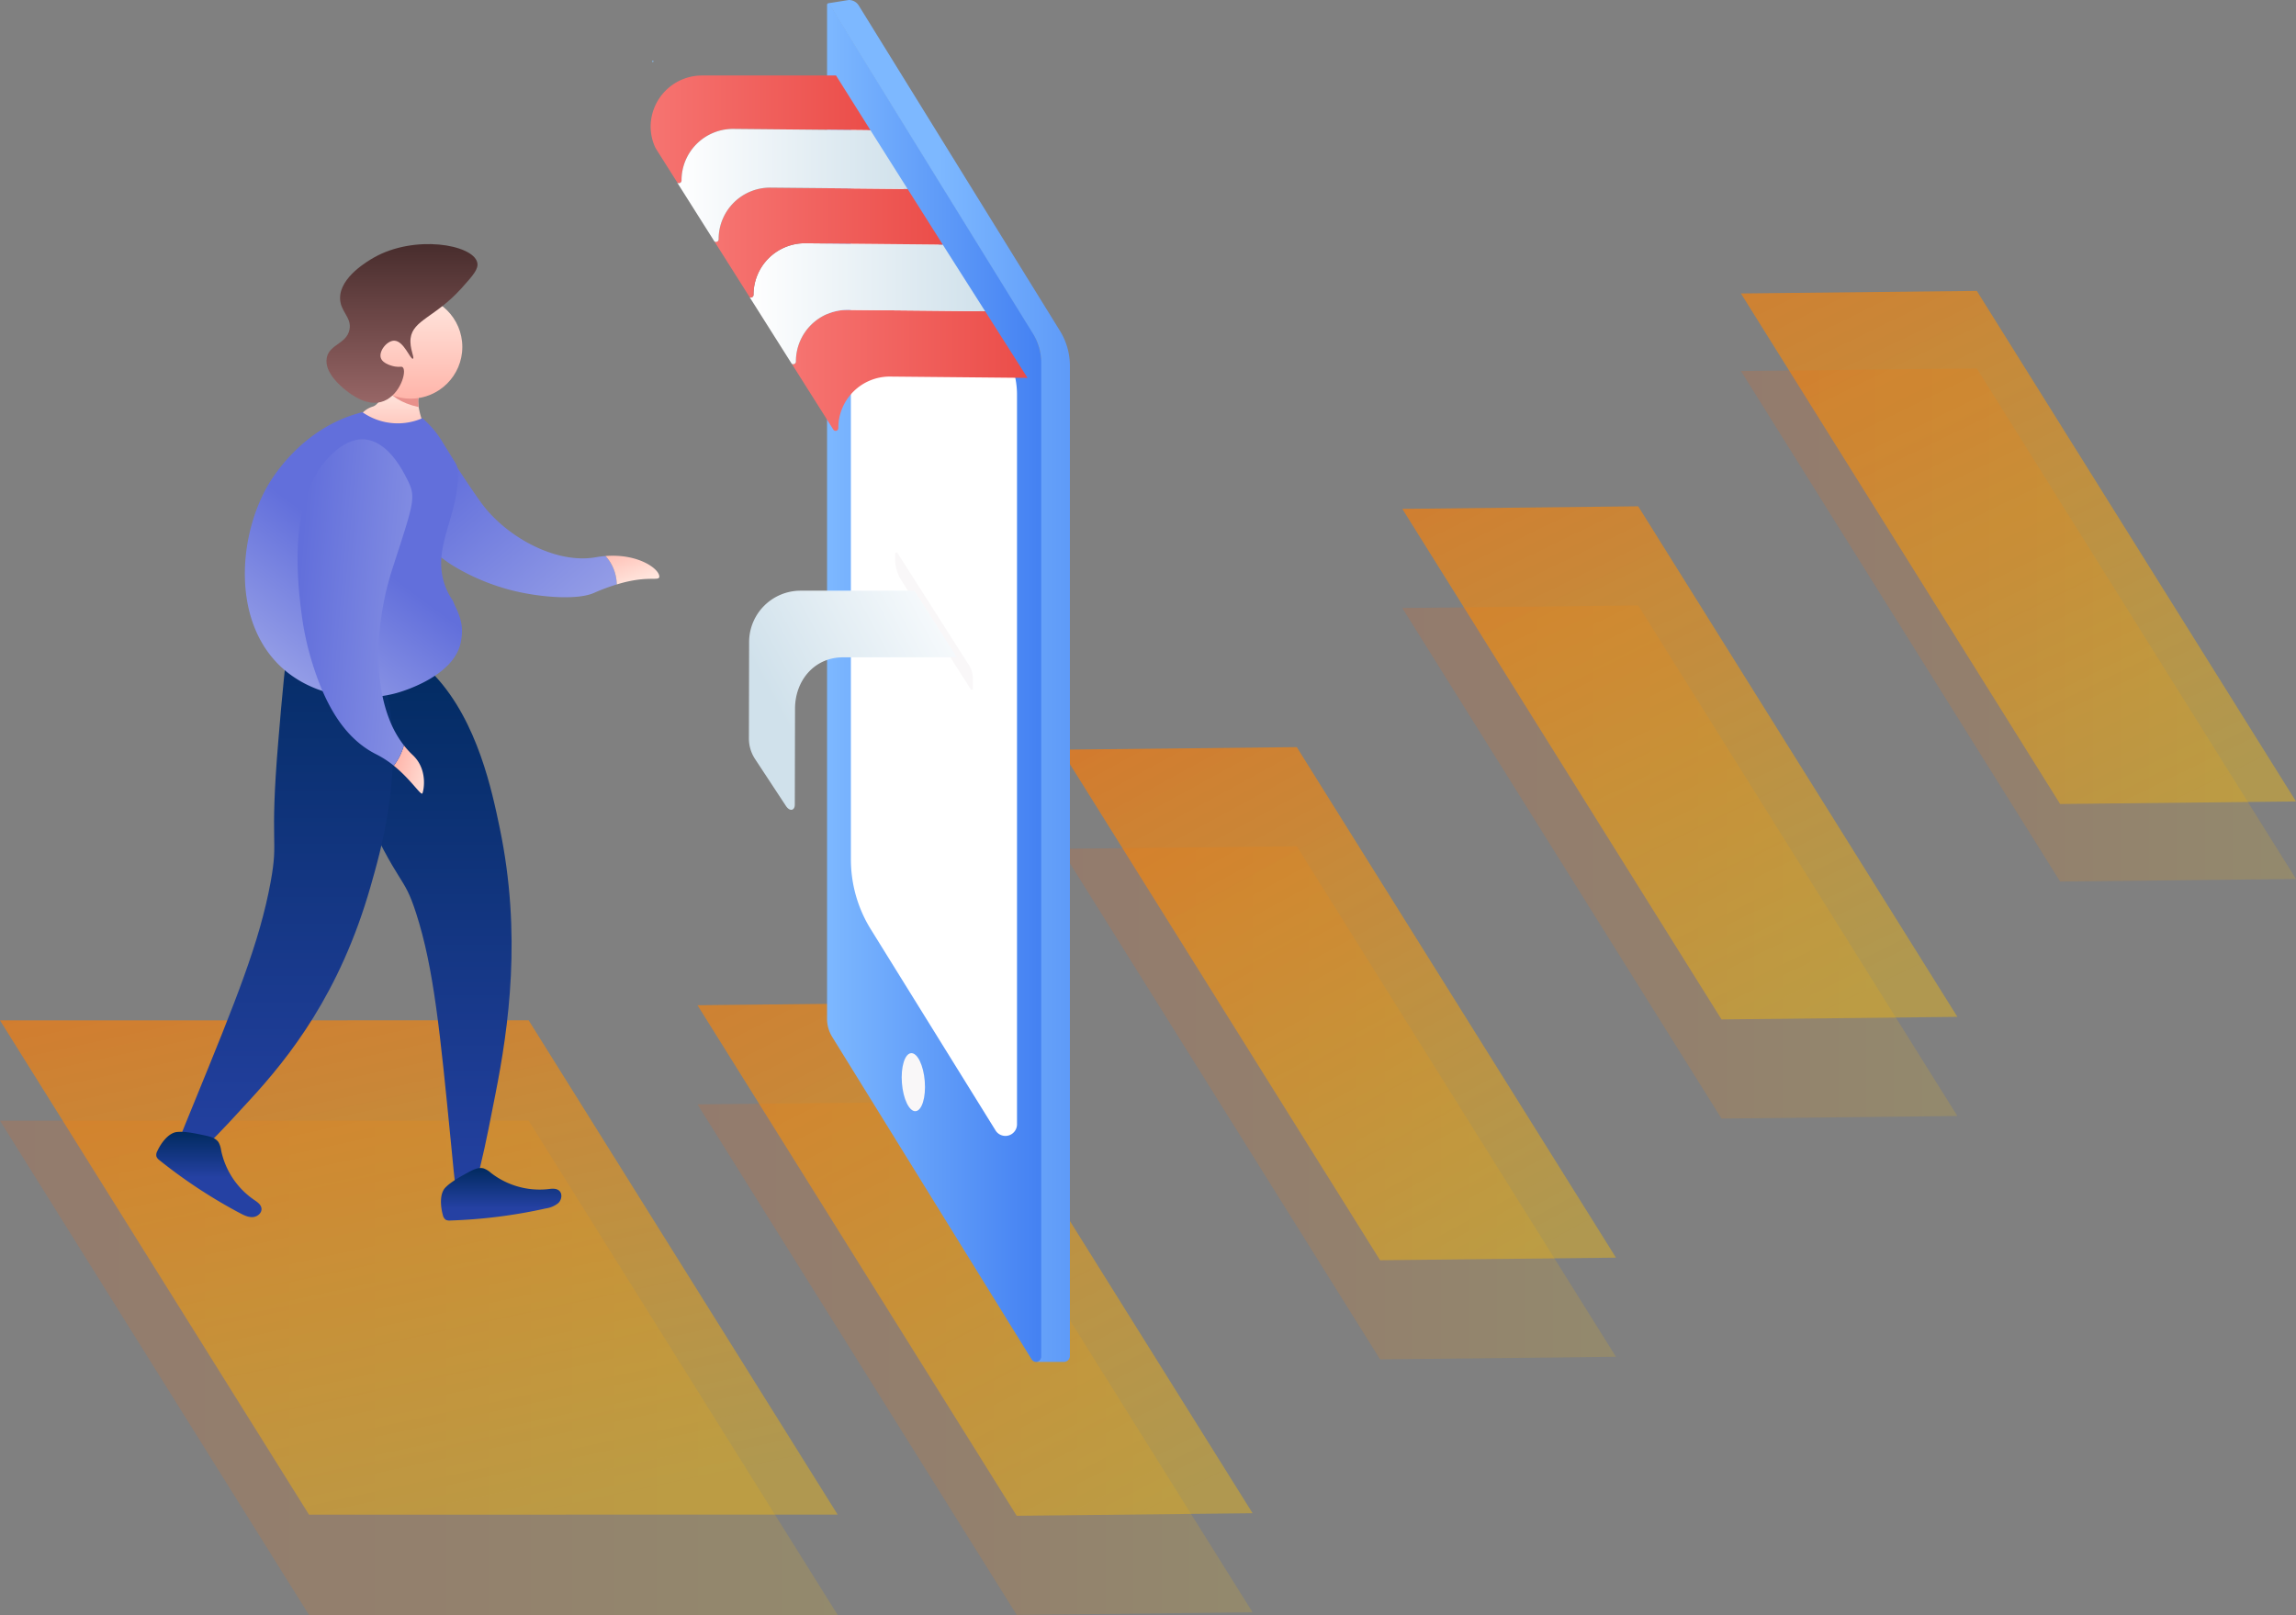 <svg xmlns="http://www.w3.org/2000/svg" xmlns:xlink="http://www.w3.org/1999/xlink" width="929.5" height="654" viewBox="0 0 929.5 654">
  <rect x="0" y="0" width="929.5" height="654" fill="#808080" stroke="none"/>
  <defs>
    <linearGradient id="linear-gradient" y1="0.5" x2="1" y2="0.5" gradientUnits="objectBoundingBox">
      <stop offset="0" stop-color="#ff5e03"/>
      <stop offset="0.518" stop-color="#ff8001"/>
      <stop offset="1" stop-color="#ffc000"/>
    </linearGradient>
    <linearGradient id="linear-gradient-2" x1="-0.152" y1="-0.727" x2="0.806" y2="1" gradientUnits="objectBoundingBox">
      <stop offset="0" stop-color="#ff5e03"/>
      <stop offset="1" stop-color="#ffc000" stop-opacity="0.502"/>
    </linearGradient>
    <linearGradient id="linear-gradient-4" x1="-0.045" y1="-0.482" x2="0.831" y2="1" xlink:href="#linear-gradient-2"/>
    <linearGradient id="linear-gradient-6" x1="-0.106" y1="-0.603" x2="0.745" y2="1" xlink:href="#linear-gradient-2"/>
    <linearGradient id="linear-gradient-7" x1="-0.127" y1="-0.716" x2="0.784" y2="1" xlink:href="#linear-gradient-2"/>
    <linearGradient id="linear-gradient-9" x1="0.118" y1="0.09" x2="0.732" y2="0.951" gradientUnits="objectBoundingBox">
      <stop offset="0" stop-color="#ff5e03" stop-opacity="0"/>
      <stop offset="0.06" stop-color="#ff6802" stop-opacity="0.102"/>
      <stop offset="0.208" stop-color="#ff7f01" stop-opacity="0.337"/>
      <stop offset="0.355" stop-color="#ff9201" stop-opacity="0.541"/>
      <stop offset="0.499" stop-color="#ffa300" stop-opacity="0.706"/>
      <stop offset="0.638" stop-color="#ffaf00" stop-opacity="0.835"/>
      <stop offset="0.77" stop-color="#ffb800" stop-opacity="0.925"/>
      <stop offset="0.894" stop-color="#ffbe00" stop-opacity="0.98"/>
      <stop offset="1" stop-color="#ffc000"/>
    </linearGradient>
    <linearGradient id="linear-gradient-11" x1="0.137" y1="-0.571" x2="0.704" y2="0.981" xlink:href="#linear-gradient-2"/>
    <linearGradient id="linear-gradient-12" x1="0.5" x2="0.5" y2="1" gradientUnits="objectBoundingBox">
      <stop offset="0" stop-color="#002a5e"/>
      <stop offset="1" stop-color="#2541a3"/>
    </linearGradient>
    <linearGradient id="linear-gradient-14" x1="0.5" x2="0.5" y2="1" gradientUnits="objectBoundingBox">
      <stop offset="0" stop-color="#ffe8e0"/>
      <stop offset="1" stop-color="#ffb5aa"/>
    </linearGradient>
    <linearGradient id="linear-gradient-16" x1="0.5" x2="0.5" y2="1" gradientUnits="objectBoundingBox">
      <stop offset="0" stop-color="#432929"/>
      <stop offset="1" stop-color="#966565"/>
    </linearGradient>
    <linearGradient id="linear-gradient-17" x1="0.86" y1="1.11" x2="-0.073" y2="0.172" gradientUnits="objectBoundingBox">
      <stop offset="0" stop-color="#969fe7"/>
      <stop offset="0.833" stop-color="#626fdb"/>
    </linearGradient>
    <linearGradient id="linear-gradient-18" x1="0.884" y1="0.835" x2="0.148" y2="-0.372" xlink:href="#linear-gradient-14"/>
    <linearGradient id="linear-gradient-19" x1="0.266" y1="0.963" x2="0.776" y2="0.111" gradientUnits="objectBoundingBox">
      <stop offset="0" stop-color="#969fe7"/>
      <stop offset="0.556" stop-color="#626fdb"/>
      <stop offset="1" stop-color="#626fdb"/>
    </linearGradient>
    <linearGradient id="linear-gradient-20" x1="1.214" y1="0.737" x2="0.056" y2="0.269" xlink:href="#linear-gradient-14"/>
    <linearGradient id="linear-gradient-21" x1="1.459" y1="0.664" x2="-0.18" y2="0.292" xlink:href="#linear-gradient-17"/>
    <linearGradient id="linear-gradient-22" x1="0.5" y1="0" x2="0.5" y2="0.54" xlink:href="#linear-gradient-12"/>
    <linearGradient id="linear-gradient-23" x1="0.5" y1="0" x2="0.5" y2="0.77" xlink:href="#linear-gradient-12"/>
    <linearGradient id="linear-gradient-24" y1="0.5" x2="1" y2="0.5" gradientUnits="objectBoundingBox">
      <stop offset="0" stop-color="#7db8ff"/>
      <stop offset="1" stop-color="#4481f2"/>
    </linearGradient>
    <linearGradient id="linear-gradient-25" x1="0.461" y1="0.5" x2="1.461" y2="0.5" xlink:href="#linear-gradient-24"/>
    <linearGradient id="linear-gradient-26" y1="0.5" x2="1" y2="0.5" gradientUnits="objectBoundingBox">
      <stop offset="0" stop-color="#f67471"/>
      <stop offset="1" stop-color="#eb4d49"/>
    </linearGradient>
    <linearGradient id="linear-gradient-28" y1="0.5" x2="1" y2="0.5" gradientUnits="objectBoundingBox">
      <stop offset="0" stop-color="#fff"/>
      <stop offset="0.995" stop-color="#d0e1eb"/>
      <stop offset="1" stop-color="#d0e1eb"/>
    </linearGradient>
    <linearGradient id="linear-gradient-31" x1="0.138" y1="0.532" x2="0.936" y2="0.075" gradientUnits="objectBoundingBox">
      <stop offset="0" stop-color="#d0e1eb"/>
      <stop offset="1" stop-color="#f8fbfd"/>
    </linearGradient>
  </defs>
  <g id="Group_1474" data-name="Group 1474" transform="translate(-881.941 -212)">
    <g id="Group_1449" data-name="Group 1449" transform="translate(1164.317 618.035)">
      <path id="Path_2516" data-name="Path 2516" d="M1837.864,4973.112l95.5-1.039,129.216,206.745-95.494,1.04Z" transform="translate(-1837.864 -4931.928)" opacity="0.15" fill="url(#linear-gradient)"/>
      <path id="Path_2513" data-name="Path 2513" d="M1837.864,4924.457l95.5-1.039,129.216,206.746-95.494,1.04Z" transform="translate(-1837.864 -4923.418)" opacity="0.75" fill="url(#linear-gradient-2)"/>
    </g>
    <g id="Group_1449-2" data-name="Group 1449" transform="translate(1311.428 514.547)">
      <path id="Path_2516-2" data-name="Path 2516" d="M2022.221,4856.169l95.494-1.038,129.216,206.746-95.494,1.038Z" transform="translate(-2022.221 -4814.986)" opacity="0.15" fill="url(#linear-gradient)"/>
      <path id="Path_2513-2" data-name="Path 2513" d="M2022.221,4807.514l95.494-1.038,129.216,206.746-95.494,1.038Z" transform="translate(-2022.221 -4806.476)" opacity="0.75" fill="url(#linear-gradient-4)"/>
    </g>
    <g id="Group_1449-3" data-name="Group 1449" transform="translate(1449.646 417.031)">
      <path id="Path_2516-3" data-name="Path 2516" d="M2187.316,4718.59l95.5-1.039L2412.027,4924.3l-95.494,1.039Z" transform="translate(-2187.316 -4677.406)" opacity="0.15" fill="url(#linear-gradient)"/>
      <path id="Path_2513-3" data-name="Path 2513" d="M2187.316,4669.935l95.5-1.039,129.216,206.746-95.494,1.039Z" transform="translate(-2187.316 -4668.896)" opacity="0.75" fill="url(#linear-gradient-6)"/>
    </g>
    <g id="Group_1449-4" data-name="Group 1449" transform="translate(1586.73 321.057)">
      <path id="Path_2515" data-name="Path 2515" d="M2351.036,4548.454l95.5-1.038,129.216,206.745-95.494,1.039Z" transform="translate(-2351.036 -4538.673)" opacity="0.75" fill="url(#linear-gradient-7)"/>
      <path id="Path_2516-4" data-name="Path 2516" d="M2351.036,4586.513l95.5-1.038,129.216,206.745-95.494,1.039Z" transform="translate(-2351.036 -4545.33)" opacity="0.15" fill="url(#linear-gradient)"/>
      <path id="Path_2513-4" data-name="Path 2513" d="M2480.252,4744.6Z" transform="translate(-2351.036 -4536.82)" opacity="0.75" fill="url(#linear-gradient-9)"/>
    </g>
    <path id="Path_2522" data-name="Path 2522" d="M1493.2,4982.942l214.018-.02L1832.33,5183.1l-214.018.021Z" transform="translate(-611.263 -4317.116)" opacity="0.15" fill="url(#linear-gradient)"/>
    <path id="Path_2520" data-name="Path 2520" d="M1493.2,4922.394l214.018-.02,125.108,200.173-214.018.021Z" transform="translate(-611.263 -4297.2)" opacity="0.75" fill="url(#linear-gradient-11)"/>
    <g id="Group_1129" data-name="Group 1129" transform="translate(945.207 310.859)">
      <path id="Path_984" data-name="Path 984" d="M1698.5,4759.549c17.147,18.47,23,46.583,26.1,61.477,8.95,43,3.677,80.389-1.788,108.01-3.135,15.854-8.828,46.886-13.229,45.966-2.446-.511-3.18-10.687-4.648-25.66-4.49-45.775-7.013-71.491-14.122-93.627-5.394-16.793-6.247-9.167-22.882-45.686-13.3-29.191-23.195-51.327-18.772-61.76,3.276-7.728,13.126-6,21.631-4.512C1674.759,4744.45,1686.616,4746.75,1698.5,4759.549Z" transform="translate(-1585.561 -4584.594)" fill="url(#linear-gradient-12)"/>
      <path id="Path_985" data-name="Path 985" d="M1668.266,4766.222c4.588,30.373-3.475,58.518-7.748,73.427-12.331,43.045-32.756,68.817-49.01,86.455-9.331,10.125-27.259,30.338-30.122,25.66-1.592-2.6,2.355-11.551,7.875-25.071,16.872-41.327,26.35-64.544,30.84-88.938,3.405-18.508-.595-13.053,3.167-57.68,3.007-35.674,5.426-62.558,13.318-67.112,5.847-3.373,12.4,6.829,18.064,15.641C1657.289,4732.711,1665.084,4745.173,1668.266,4766.222Z" transform="translate(-1573.831 -4579.316)" fill="url(#linear-gradient-12)"/>
      <g id="Group_1127" data-name="Group 1127" transform="translate(68.898)">
        <path id="Path_986" data-name="Path 986" d="M1682.543,4622.65s-2.036,5.726-4.892,6.677a9.753,9.753,0,0,0-4.628,2.991l3.949,11.846,11.692,1.605,9.866-10.736-1.131-.543s-3.135-8.8-.159-10.955S1682.543,4622.65,1682.543,4622.65Z" transform="translate(-1658.82 -4563.569)" fill="url(#linear-gradient-14)"/>
        <path id="Path_987" data-name="Path 987" d="M1697.771,4628.425s-.7-6.256.886-10.7c.151-.422-16.18-1.9-16.18-1.9S1682.926,4625.164,1697.771,4628.425Z" transform="translate(-1660.473 -4562.441)" fill="#e8908b"/>
        <circle id="Ellipse_557" data-name="Ellipse 557" cx="20.938" cy="20.938" r="20.938" transform="translate(13.122 20.707)" fill="url(#linear-gradient-14)"/>
        <path id="Path_988" data-name="Path 988" d="M1710.49,4568.977c-10.53,11.722-19.706,12.866-20.621,20.3-.5,4.082,1.747,7.916.951,8.251-1.08.451-3.658-7.291-7.614-7.3-2.929,0-6.279,4.235-5.393,6.979.838,2.6,5.344,3.426,5.71,3.489,1.985.342,2.635-.194,3.172.318,1.733,1.646-1.007,10.968-7.614,13.642s-13.43-2.76-15.545-4.441c-1.427-1.134-8.727-6.937-7.614-13.007,1.017-5.544,8-5.61,9.2-11.42,1.031-5.018-3.721-7.211-3.807-12.69-.135-8.647,11.512-15.284,13.642-16.5,16.483-9.391,40.009-5.355,41.877,1.9C1717.517,4561.156,1715.174,4563.763,1710.49,4568.977Z" transform="translate(-1655.809 -4551.125)" fill="url(#linear-gradient-16)"/>
      </g>
      <path id="Path_2524" data-name="Path 2524" d="M1778.724,4695.669a16.476,16.476,0,0,0-2.04-2.72c-1.261.1-2.56.256-3.9.495a31.321,31.321,0,0,1-5.43.459c-15.428-.028-32.418-10.676-40.94-22.443-.911-1.246-1.765-2.47-2.6-3.676-2.474-3.564-4.757-7.044-7.427-11.066-2.3-3.466-4.9-7.332-8.153-12-1.067-1.518-2.2-3.125-3.416-4.83,2.444,17.443-6.321,29.911-3.088,43.55a26.413,26.413,0,0,0,1.576,4.656c.007.009.007.018.014.027a6.882,6.882,0,0,0,3.054,2.856,21.442,21.442,0,0,1,2.428,1.414,51.438,51.438,0,0,0,6.879,4.923,87.448,87.448,0,0,0,18.751,8.313c11.9,3.821,30.015,5.568,37.474,2.309.259-.116.518-.225.769-.333a81.476,81.476,0,0,1,8.576-3.154A17.934,17.934,0,0,0,1778.724,4695.669Z" transform="translate(-1594.815 -4566.65)" fill="url(#linear-gradient-17)"/>
      <path id="Path_2525" data-name="Path 2525" d="M1814.5,4712.446c.06,2.176-4.337-.673-17.21,3.228a17.936,17.936,0,0,0-2.521-8.782,16.492,16.492,0,0,0-2.04-2.72C1805.894,4703.15,1814.408,4709.28,1814.5,4712.446Z" transform="translate(-1610.859 -4577.875)" fill="url(#linear-gradient-18)"/>
      <path id="Path_991" data-name="Path 991" d="M1697.553,4694.454a1.815,1.815,0,0,1-.579,2.5,1.839,1.839,0,0,1-.3.153l-10.038,3.9a1.25,1.25,0,0,1-1.544-.558.825.825,0,0,0-1.485.1,55.747,55.747,0,0,1-2.458,5.484,9.955,9.955,0,0,0-1.12,3.63,19.612,19.612,0,0,0-.114,2.68,10.472,10.472,0,0,0,1.59,5.655c.076.106.153.214.237.315.044.058.091.114.138.17a1.684,1.684,0,0,1,.394,1.283,12.839,12.839,0,0,1-7.093,10.041,18.638,18.638,0,0,1-5.785,1.756q-1.115.166-2.363.239a24.217,24.217,0,0,1-3.293-.029,16.513,16.513,0,0,1-15.042-11.933s.807-3.01,1.755-7.238c.022-.094.043-.189.064-.286.125-.563.254-1.148.383-1.749.356-1.667.719-3.466,1.054-5.3.19-1.034.37-2.081.536-3.123.971-6.087,1.448-13.449,1.65-17.341.011-.216.021-.421.031-.615a3.461,3.461,0,0,0-1.71-3.158l-1.343-.787a1.364,1.364,0,0,1-.628-1.535l1.245-4.6s.061-.1.179-.286c1.1-1.713,7.178-10.444,14.488-7.064l.765.34.628.281s-.136.207-.323.55c-.965,1.749-3.33,7.054,3.863,6.428,0,0,2.145-.373,5.693-2.991,0,0,6.575-.5,14.035,12.211q.673,1.148,1.27,2.158c1.14,1.934,2.079,3.515,2.852,4.8C1696.261,4692.362,1697.025,4693.6,1697.553,4694.454Z" transform="translate(-1585.667 -4571.217)" fill="#17163e"/>
      <path id="Path_992" data-name="Path 992" d="M1703.216,4726.622c-2.612,14-23.98,20.154-26.1,20.738a51.633,51.633,0,0,1-17.6,1.6c-9.923-.775-19.885-4.313-27.629-10.9-21.338-18.152-19.077-52.942-7.151-74.189,1.687-3,13.922-24.038,38.436-30.212l.189-.047a24.9,24.9,0,0,0,24.286,2.426,39.225,39.225,0,0,1,8.416,10.136c1.787,2.849,3.411,5.474,4.9,7.913h0a7.435,7.435,0,0,1,1.1,3.749c.295,18.379-10.8,30.425-5.281,45.9a26.028,26.028,0,0,0,3.238,6.271q.223.576.479,1.184c.23.541.48,1.1.753,1.661C1704.124,4718.826,1703.949,4722.7,1703.216,4726.622Z" transform="translate(-1579.907 -4565.553)" fill="url(#linear-gradient-19)"/>
      <path id="Path_993" data-name="Path 993" d="M1693.587,4638.437" transform="translate(-1593.519 -4566.396)" fill="#17163e"/>
      <g id="Group_1128" data-name="Group 1128" transform="translate(57.211 79.046)">
        <path id="Path_2526" data-name="Path 2526" d="M1700.441,4816.535c-.528,1.188-4.513-5.446-11.6-11.172a25.252,25.252,0,0,0,2.607-4.307,24.285,24.285,0,0,0,1.477-3.936,34.065,34.065,0,0,0,3.564,3.911C1702.735,4806.881,1700.944,4815.42,1700.441,4816.535Z" transform="translate(-1649.899 -4673.197)" fill="url(#linear-gradient-20)"/>
        <path id="Path_2527" data-name="Path 2527" d="M1678.671,4760.041a41.688,41.688,0,0,0,6,10.809,24.281,24.281,0,0,1-1.477,3.936,25.234,25.234,0,0,1-2.607,4.307,38.995,38.995,0,0,0-7.022-4.571c-.924-.462-1.823-.957-2.69-1.485-11.964-7.3-19.109-21.064-24.068-38.177a114.693,114.693,0,0,1-3.441-16.5c-4.827-35.05.858-54.967,12.541-65.776,13.622-12.615,23.68-1.592,29.043,8.507,4.934,9.3,4.554,8.9-5.025,38.565a115.893,115.893,0,0,0-4.835,22.69h-.008C1673.629,4735.437,1674.405,4748.985,1678.671,4760.041Z" transform="translate(-1641.644 -4646.927)" fill="url(#linear-gradient-21)"/>
      </g>
      <path id="Path_996" data-name="Path 996" d="M1580.739,4986.873c3.563-.316,8.142.748,11.622,1.477,1.97.426,4.115,1.061,5.2,2.773a9.355,9.355,0,0,1,1,3.207,32.219,32.219,0,0,0,13.312,20c1.268.864,2.8,1.869,3.008,3.42.285,1.86-1.6,3.445-3.451,3.583s-3.616-.742-5.271-1.61a207.8,207.8,0,0,1-32.6-21.452,3.381,3.381,0,0,1-1.187-1.464,3.024,3.024,0,0,1,.345-2.175C1574.091,4991.593,1577.176,4987.188,1580.739,4986.873Z" transform="translate(-1572.305 -4627.331)" fill="url(#linear-gradient-22)"/>
      <path id="Path_997" data-name="Path 997" d="M1713.8,5012.459c2.5-2.547,6.658-4.726,9.786-6.436,1.815-.96,3.867-1.854,5.79-1.263a9.378,9.378,0,0,1,2.851,1.788,32.126,32.126,0,0,0,23.118,6.572c1.559-.2,3.337-.4,4.507.639,1.4,1.238.99,3.687-.33,4.978a10.066,10.066,0,0,1-5.048,2.186,208.184,208.184,0,0,1-38.71,4.9,3.325,3.325,0,0,1-1.843-.3,3.083,3.083,0,0,1-1.155-1.886C1711.838,5020.439,1711.3,5015.008,1713.8,5012.459Z" transform="translate(-1596.737 -4630.437)" fill="url(#linear-gradient-23)"/>
    </g>
    <path id="Path_1005" data-name="Path 1005" d="M1815.9,4461.808c.1-.2.187-.4.276-.605h-.66Z" transform="translate(-669.637 -4224.537)" fill="#88c6ff"/>
    <g id="Group_1451" data-name="Group 1451" transform="translate(1145.339 212)">
      <g id="Group_1131" data-name="Group 1131" transform="translate(71.245)">
        <path id="Path_1000" data-name="Path 1000" d="M1988.308,4579.82v401.093a2.182,2.182,0,0,1-2.121,2.2h-.2a2.131,2.131,0,0,1-1.749-1.044l-80.711-130.534a14.034,14.034,0,0,1-2.1-7.383v-410.59a.536.536,0,0,1,.259-.47.549.549,0,0,1,.758.166h0l.011.017.4.649h0l81.422,131.684A27.079,27.079,0,0,1,1988.308,4579.82Z" transform="translate(-1901.248 -4431.605)" fill="url(#linear-gradient-24)"/>
        <path id="Path_1001" data-name="Path 1001" d="M1999.709,4579.53v400.805a2.482,2.482,0,0,1-2.483,2.482h-11.255a2.181,2.181,0,0,0,2.121-2.2V4578.2a22.427,22.427,0,0,0-3.35-11.79l-.679-1.1-81.422-131.684h0l-.4-.649-.009-.017h0a.55.55,0,0,0-.758-.165h0a.537.537,0,0,0-.259.471h0a.617.617,0,0,1,.519-.609l.606-.1,7.866-1.251a4.724,4.724,0,0,1,4.013,2.237l81.448,131.723A27.128,27.128,0,0,1,1999.709,4579.53Z" transform="translate(-1901.211 -4431.308)" fill="url(#linear-gradient-25)"/>
      </g>
      <path id="Path_1002" data-name="Path 1002" d="M1981.322,4433.329" transform="translate(-1843.978 -4431.662)" fill="#0152aa"/>
      <path id="Path_1003" data-name="Path 1003" d="M1981.319,4433.327l-.011-.016h0Z" transform="translate(-1843.976 -4431.658)" fill="#0152aa"/>
      <path id="Path_1004" data-name="Path 1004" d="M1971.682,4899.245l-50.505-81.452a53.622,53.622,0,0,1-8.051-28.259v-297.6a2.453,2.453,0,0,1,4.538-1.293l57.708,93.071a33.314,33.314,0,0,1,5,17.558v295.508a4.7,4.7,0,0,1-8.692,2.474Z" transform="translate(-1832.05 -4441.482)" fill="#fff"/>
      <ellipse id="Ellipse_560" data-name="Ellipse 560" cx="4.637" cy="11.781" rx="4.637" ry="11.781" transform="translate(100.814 426.842) rotate(-4.468)" fill="#f9f7f8"/>
      <path id="Path_1006" data-name="Path 1006" d="M1921.357,4495.229h-.007" transform="translate(-1833.489 -4442.488)" fill="none"/>
      <g id="Group_1132" data-name="Group 1132" transform="translate(0 30.573)">
        <path id="Path_1007" data-name="Path 1007" d="M1889.918,4468.362h-54.257a20.806,20.806,0,0,0-20.8,20.654,20.422,20.422,0,0,0,1.713,8.129v.006a7.331,7.331,0,0,0,.549,1.03l2.343,3.709,6.289,9.954a1.1,1.1,0,0,0,1.618-.974v-.049a20.826,20.826,0,0,1,20.826-20.827h0c.242,0,52.834.507,55.658.534Z" transform="translate(-1814.863 -4468.362)" fill="url(#linear-gradient-26)"/>
        <path id="Path_1008" data-name="Path 1008" d="M1962.392,4583.948s-55.528-.536-55.776-.536a20.828,20.828,0,0,0-20.827,20.826v.048a1.1,1.1,0,0,1-1.7.924l16.849,26.666a1.089,1.089,0,0,0,2.009-.6v-.048a20.827,20.827,0,0,1,20.827-20.826c.247,0,55.776.536,55.776.536Z" transform="translate(-1826.972 -4488.485)" fill="url(#linear-gradient-26)"/>
        <path id="Path_1009" data-name="Path 1009" d="M1958.786,4578.227s-55.529-.537-55.776-.537a20.827,20.827,0,0,0-20.824,20.829v.048a1.095,1.095,0,0,1-1.7.924l-17-26.9a1.1,1.1,0,0,0,1.534-1.015v-.048a20.828,20.828,0,0,1,20.821-20.83c.247,0,55.776.537,55.776.537Z" transform="translate(-1823.369 -4482.763)" fill="url(#linear-gradient-28)"/>
        <path id="Path_1010" data-name="Path 1010" d="M1938.6,4546.457s-55.529-.538-55.776-.538a20.827,20.827,0,0,0-20.827,20.827v.048a1.1,1.1,0,0,1-1.534,1.016l-14.295-22.622a1.1,1.1,0,0,0,1.705-.919v-.048a20.828,20.828,0,0,1,20.827-20.826c.242,0,52.921.51,55.665.535Z" transform="translate(-1820.338 -4477.987)" fill="url(#linear-gradient-26)"/>
        <path id="Path_1011" data-name="Path 1011" d="M1921.174,4518.891c-2.744-.024-55.424-.535-55.666-.535a20.828,20.828,0,0,0-20.827,20.828v.048a1.095,1.095,0,0,1-1.706.919l-15.027-23.784a.853.853,0,0,0,.1.063,1.1,1.1,0,0,0,1.618-.974v-.049a20.827,20.827,0,0,1,20.827-20.826c.241,0,52.834.507,55.658.535l2.71,4.291Z" transform="translate(-1817.152 -4472.948)" fill="url(#linear-gradient-28)"/>
      </g>
      <path id="Path_1012" data-name="Path 1012" d="M1965.421,4757.854l-28.025-43.993a16.629,16.629,0,0,1-2.6-8.936v-1.861a.563.563,0,0,1,1.038-.3l28.924,45.4a9.6,9.6,0,0,1,1.5,5.155v4.291a.452.452,0,0,1-.834.246Z" transform="translate(-1835.84 -4478.742)" fill="#f9f7f8"/>
      <path id="Path_1013" data-name="Path 1013" d="M1947.277,4748.208h-46.123c-11.5,0-19.4,9.323-19.4,20.826l-.089,38.791c0,2.416-1.966,2.953-3.543.632l-.924-1.4-11.634-17.691a15.106,15.106,0,0,1-2.484-8.328l.083-38.993a20.828,20.828,0,0,1,20.826-20.828h46.123Z" transform="translate(-1823.297 -4482.016)" fill="url(#linear-gradient-31)"/>
    </g>
  </g>
</svg>
